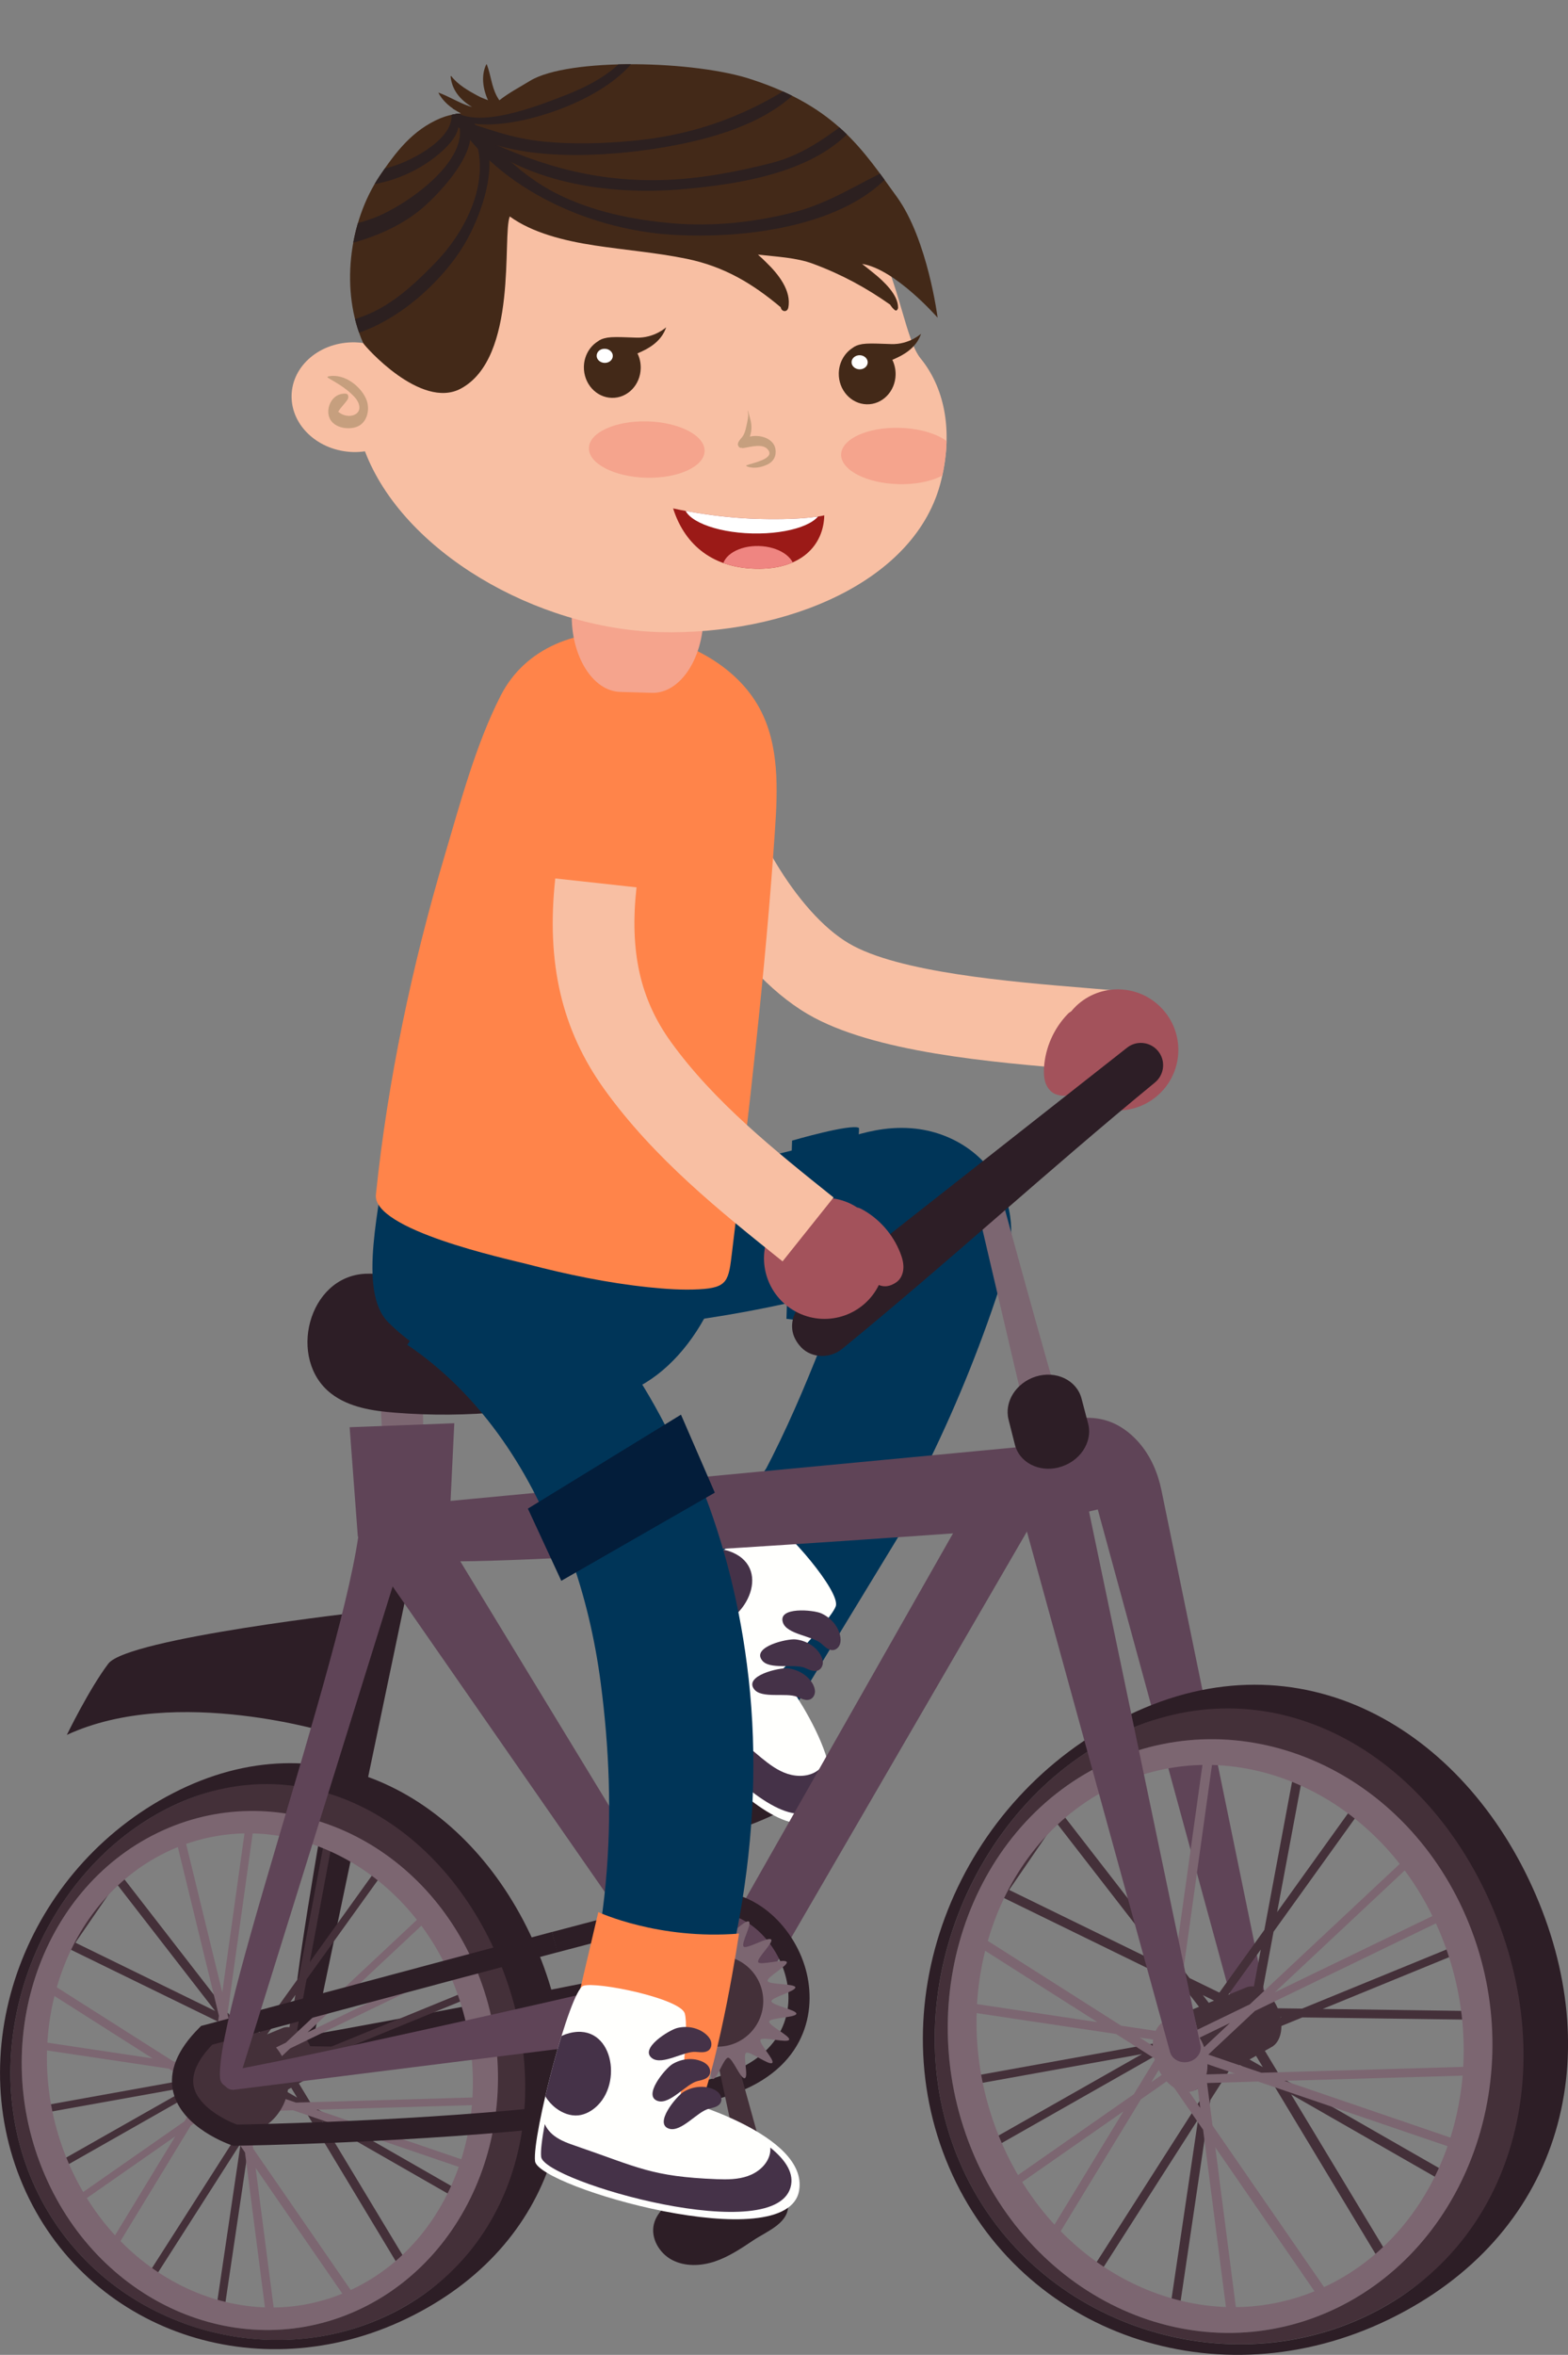 <svg width="153.42" height="230.3" viewBox="0 0 153.42 230.3" xmlns="http://www.w3.org/2000/svg" xmlns:xlink="http://www.w3.org/1999/xlink" xml:space="preserve" overflow="hidden"><rect x="0" y="0" width="153.42" height="230.3" fill="#808080" stroke="none"/><defs></defs><g id="XMLID_1_"><g id="XMLID_448_"><path d="M108.36 104.83C107.49 104.75 106.55 104.68 105.56 104.59 97.06 103.89 85.42 102.93 79.02 99.17 71.52 94.76 65.48 83.83 63.98 75.81L71.84 74.33C72.97 80.36 77.86 89.21 83.07 92.27 87.89 95.11 98.92 96.02 106.21 96.62 107.21 96.7 108.17 96.78 109.06 96.86L108.36 104.83Z" id="XMLID_449_" fill="#F8BFA3"/></g><g id="XMLID_6_"><g id="XMLID_439_"><g id="XMLID_446_"><path d="M77.74 112.45C67.21 115.16 56.39 116.28 45.5 115.78L44.84 130.2C55.72 130.7 66.54 129.77 77.12 127.44 77.86 122.54 77.81 117.43 77.74 112.45Z" id="XMLID_447_" fill="#003558"/></g><g id="XMLID_444_"><path d="M98.4 117.14C97.07 113.33 93.44 110.66 89.14 110.34 86.58 110.15 84.46 110.79 82.92 111.25L82.82 111.28C81.41 111.7 80 112.09 78.58 112.46 78.65 117.44 78.71 122.55 77.95 127.45 79.41 127.13 80.87 126.78 82.33 126.41 78.97 135.32 75.62 143.71 70.22 151.58L81.05 159.81C88.46 149.01 94.23 137.19 98.19 124.71 98.59 123.42 99.54 120.43 98.4 117.14Z" id="XMLID_445_" fill="#003558"/></g><g id="XMLID_442_"><path d="M77.5 111.55 76.95 128.98 81.81 129.55C81.81 129.55 84.3 110.43 84.03 110.3 83.2 109.89 77.5 111.55 77.5 111.55Z" id="XMLID_443_" fill="#003558"/></g><g id="XMLID_440_"><path d="M76.95 168.37C77.12 167.97 88.4 149.47 88.4 149.47L74.95 143.64 68.88 152.8 76.95 168.37Z" id="XMLID_441_" fill="#003558"/></g></g><g id="XMLID_211_"><g id="XMLID_215_"><g id="XMLID_435_"><g id="XMLID_436_"><g id="XMLID_437_"><path d="M41.37 137.12 41.42 140.41C41.65 141.51 40.94 142.58 39.84 142.81 38.74 143.04 37.67 142.33 37.44 141.23L37.24 137.22 41.37 137.12Z" id="XMLID_438_" fill="#7C6671"/></g></g></g><g id="XMLID_431_"><g id="XMLID_432_"><g id="XMLID_433_"><path d="M51.25 132.69C52.22 133.6 53.22 134.86 52.83 136.13 52.41 137.51 50.68 137.94 49.24 138.07 45.73 138.41 42.19 138.44 38.68 138.16 36.47 137.99 34.14 137.64 32.39 136.28 28.1 132.95 30.12 124.84 35.75 124.57 41.1 124.32 47.61 129.28 51.25 132.69Z" id="XMLID_434_" fill="#2D1E26"/></g></g></g><g id="XMLID_427_"><g id="XMLID_428_"><g id="XMLID_429_"><path d="M69.48 194.96C69.38 194.78 67.38 181.9 66.73 177.72 66.62 177 67.11 176.33 67.82 176.22L67.82 176.22C68.55 176.1 69.23 176.61 69.33 177.34L71.03 195.17 69.48 194.96Z" id="XMLID_430_" fill="#443039"/></g></g></g><g id="XMLID_423_"><g id="XMLID_424_"><g id="XMLID_425_"><path d="M69.04 179.03C71.25 179.4 73.47 178.51 75.5 177.58 76.74 177.01 78.08 176.3 78.55 175.02 79.04 173.69 78.34 172.11 77.16 171.31 75.98 170.52 74.44 170.41 73.05 170.7 71.66 170.99 70.37 171.65 69.11 172.29 67.54 173.09 65.27 173.59 65.25 175.58 65.24 177.34 67.55 178.79 69.04 179.03Z" id="XMLID_426_" fill="#2D1E26"/></g></g></g><g id="XMLID_386_"><g id="XMLID_418_"><g id="XMLID_419_"><g id="XMLID_420_"><g id="XMLID_421_"><path d="M80.22 177.66C75.27 182.32 60.07 161.95 61.37 159.76 62.67 157.57 74.18 148.52 75.49 148.95 76.8 149.38 82.3 155.68 81.77 157.1 81.24 158.52 76.3 163.53 76.3 163.53 76.3 163.53 84.27 173.84 80.22 177.66Z" id="XMLID_422_" fill="#FFFFFD"/></g></g></g></g><g id="XMLID_402_"><g id="XMLID_413_"><g id="XMLID_414_"><g id="XMLID_415_"><g id="XMLID_416_"><path d="M80.24 173.91C79.37 174.53 78.18 174.56 77.17 174.23 76.15 173.9 75.28 173.25 74.45 172.57 69.2 168.26 68.71 166.68 64.92 161.04 64.45 160.35 63.98 159.64 63.76 158.83 63.62 158.33 63.59 157.77 63.72 157.27 64.4 156.65 65.17 155.98 66 155.3 65.95 155.82 65.99 156.34 66.13 156.84 66.34 157.6 66.78 158.33 67.45 158.74 68.06 159.12 68.82 159.2 69.53 159.11 73.13 158.64 75.66 153.12 71.24 151.66 71.11 151.62 70.97 151.59 70.83 151.56 73.09 149.93 75 148.78 75.49 148.94 76.8 149.37 82.3 155.67 81.77 157.09 81.24 158.51 76.3 163.52 76.3 163.52 76.3 163.52 79.39 167.62 80.81 173.3 80.66 173.54 80.47 173.75 80.24 173.91Z" id="XMLID_417_" fill="none"/></g></g></g></g><g id="XMLID_408_"><g id="XMLID_409_"><g id="XMLID_410_"><g id="XMLID_411_"><path d="M64.37 158.91C64.58 159.67 65.03 160.34 65.47 161 69.06 166.34 69.52 167.82 74.49 171.91 75.27 172.55 76.1 173.17 77.06 173.48 78.02 173.79 79.15 173.76 79.97 173.18 80.19 173.03 80.37 172.83 80.52 172.61 80.96 174.35 80.89 175.84 79.96 176.73 75.28 181.14 60.89 161.86 62.12 159.79 62.41 159.3 63.23 158.45 64.34 157.45 64.21 157.91 64.23 158.44 64.37 158.91Z" id="XMLID_412_" fill="#453248"/></g></g></g></g><g id="XMLID_403_"><g id="XMLID_404_"><g id="XMLID_405_"><g id="XMLID_406_"><path d="M69.54 159.12C68.83 159.21 68.07 159.13 67.46 158.75 66.79 158.34 66.35 157.61 66.14 156.85 66 156.35 65.96 155.82 66.01 155.31 67.56 154.02 69.29 152.68 70.85 151.57 70.99 151.6 71.13 151.63 71.26 151.67 75.67 153.13 73.13 158.65 69.54 159.12Z" id="XMLID_407_" fill="#453248"/></g></g></g></g></g><g id="XMLID_397_"><g id="XMLID_398_"><g id="XMLID_399_"><g id="XMLID_400_"><path d="M77.99 165.95C78.42 166.13 78.9 166.39 79.32 166.17 79.59 166.03 79.74 165.72 79.74 165.43 79.74 165.13 79.62 164.84 79.47 164.59 78.95 163.77 78.01 163.25 77.05 163.16 76.23 163.08 72.8 163.88 73.78 165.19 74.49 166.16 76.94 165.5 77.99 165.95Z" id="XMLID_401_" fill="#453248"/></g></g></g></g><g id="XMLID_392_"><g id="XMLID_393_"><g id="XMLID_394_"><g id="XMLID_395_"><path d="M78.76 163.12C79.19 163.3 79.67 163.56 80.09 163.34 80.36 163.2 80.51 162.89 80.51 162.6 80.51 162.3 80.39 162.01 80.24 161.76 79.72 160.94 78.78 160.42 77.82 160.33 77 160.25 73.57 161.05 74.55 162.36 75.25 163.34 77.71 162.68 78.76 163.12Z" id="XMLID_396_" fill="#453248"/></g></g></g></g><g id="XMLID_387_"><g id="XMLID_388_"><g id="XMLID_389_"><g id="XMLID_390_"><path d="M80.36 160.74C80.71 161.05 81.09 161.44 81.55 161.37 81.85 161.33 82.09 161.08 82.18 160.8 82.28 160.52 82.26 160.21 82.19 159.91 81.96 158.96 81.24 158.18 80.35 157.78 79.59 157.44 76.09 157.11 76.6 158.67 76.97 159.84 79.51 159.99 80.36 160.74Z" id="XMLID_391_" fill="#453248"/></g></g></g></g></g><g id="XMLID_382_"><g id="XMLID_383_"><g id="XMLID_384_"><path d="M69.32 191.25C68.95 191.82 36.58 197.98 29.74 199.11 29.13 199.21 28.77 199.86 29.01 200.43L29.01 200.43C29.17 200.81 29.55 201.05 29.96 201.03L71.09 197.87 69.32 191.25Z" id="XMLID_385_" fill="#2D1E26"/></g></g></g><g id="XMLID_375_"><g id="XMLID_379_"><g id="XMLID_380_"><path d="M35.49 148.6C36 157.66 28.11 192.96 28.65 199.87 28.7 200.49 29.31 200.9 29.9 200.71L29.9 200.71C30.29 200.59 30.57 200.22 30.58 199.81L41.51 147.53 35.49 148.6Z" id="XMLID_381_" fill="#2D1E26"/></g></g><g id="XMLID_376_"><g id="XMLID_377_"><path d="M32.67 169.59C32.67 169.59 17.25 164.7 6.54 169.67 6.54 169.67 8.71 165.2 10.6 162.7 12.49 160.2 35.71 157.61 35.71 157.61L32.67 169.59Z" id="XMLID_378_" fill="#2D1E26"/></g></g></g><g id="XMLID_256_"><g id="XMLID_332_"><g id="XMLID_368_"><g id="XMLID_369_"><g id="XMLID_370_"><g id="XMLID_371_"><path d="M27.63 201.92 28.91 195.09 25.56 199.76 24.89 199.45 29.23 193.41 32.56 175.6 40.48 178.99 30 193.57 28.44 201.9 27.63 201.92ZM33.14 176.74 30.31 191.89 39.3 179.37 33.14 176.74Z" id="XMLID_372_" fill="#443039"/></g></g></g></g><g id="XMLID_361_"><g id="XMLID_362_"><g id="XMLID_363_"><g id="XMLID_364_"><path d="M32.46 200.89 26.74 203.23 26.53 202.57 30.68 200.87 26.61 200.81 26.78 200.07 32.43 200.15 50.8 192.63 50.52 201.15 32.46 200.89ZM34.21 200.17 49.73 200.39 49.95 193.73 34.21 200.17Z" id="XMLID_365_" fill="#443039"/></g></g></g></g><g id="XMLID_354_"><g id="XMLID_355_"><g id="XMLID_356_"><g id="XMLID_357_"><path d="M29.96 206.6 24.93 203.72 25.46 203.07 29.07 205.14 27 201.71 27.74 201.26 30.61 206.02 46.47 215.11 39.67 222.72 29.96 206.6ZM31.51 207.48 39.91 221.41 45.3 215.38 31.51 207.48Z" id="XMLID_358_" fill="#443039"/></g></g></g></g><g id="XMLID_347_"><g id="XMLID_348_"><g id="XMLID_349_"><g id="XMLID_350_"><path d="M13.76 223.55 23.81 207.84 24.7 201.82 25.52 201.77 24.87 206.19 27.69 201.78 28.39 202.05 24.61 207.96 21.93 226.03 13.76 223.55ZM14.93 223.08 21.27 225 23.55 209.6 14.93 223.08Z" id="XMLID_351_" fill="#443039"/></g></g></g></g><g id="XMLID_340_"><g id="XMLID_341_"><g id="XMLID_342_"><g id="XMLID_343_"><path d="M22.19 198.13 6.26 190.35 11.43 182.83 22.82 197.53 28.23 200.17 27.73 200.84 23.95 198.99 26.29 202.01 25.58 202.51 22.19 198.13ZM7.38 189.99 21.05 196.67 11.37 184.18 7.38 189.99Z" id="XMLID_344_" fill="#443039"/></g></g></g></g><g id="XMLID_333_"><g id="XMLID_334_"><g id="XMLID_335_"><g id="XMLID_336_"><path d="M20.8 203.66 5.76 212.2 3.31 206.09 20.63 202.97 25.98 199.93 26.32 200.53 22.68 202.6 27.15 201.8 27.15 202.53 20.8 203.66ZM4.45 206.61 6.26 211.13 18.76 204.04 4.45 206.61Z" id="XMLID_337_" fill="#443039"/></g></g></g></g></g><g id="XMLID_327_"><g id="XMLID_328_"><g id="XMLID_329_"><g id="XMLID_330_"><path d="M29.76 203.46C30.69 203.01 30.95 201.5 30.34 200.1 29.73 198.69 28.49 197.92 27.56 198.37L20.72 201.18 23.28 207.12 29.76 203.46Z" id="XMLID_331_" fill="#443039"/></g></g></g></g><g id="XMLID_305_"><g id="XMLID_320_"><g id="XMLID_321_"><g id="XMLID_322_"><g id="XMLID_323_"><path d="M4.38 212.7C9.9 225.52 23.82 231.36 35.43 225.73 47.04 220.1 53.21 204.5 47.69 191.68 42.17 178.86 27.02 173.61 15.42 179.24 3.82 184.87-1.13 199.88 4.38 212.7ZM6.72 211.56C1.66 199.8 5.93 186.16 16.25 181.15 26.57 176.15 39.08 181.64 44.14 193.41 49.2 205.17 44.93 218.81 34.61 223.82 24.29 228.82 11.78 223.33 6.72 211.56Z" id="XMLID_324_" fill="#7C6671"/></g></g></g></g><g id="XMLID_313_"><g id="XMLID_314_"><g id="XMLID_315_"><g id="XMLID_316_"><path d="M3.16 213.29C9.06 227.01 25.49 232.48 38.1 226.36 50.71 220.24 57.09 203.71 51.19 189.99 45.29 176.27 29.33 170.57 16.72 176.69 4.12 182.81-2.74 199.57 3.16 213.29ZM4.38 212.7C-1.14 199.88 3.82 184.88 15.42 179.25 27.02 173.62 40.95 179.47 46.47 192.28 51.99 205.1 47.03 220.1 35.43 225.73 23.83 231.36 9.9 225.51 4.38 212.7Z" id="XMLID_317_" fill="#443039"/></g></g></g></g><g id="XMLID_306_"><g id="XMLID_307_"><g id="XMLID_308_"><g id="XMLID_309_"><path d="M2.25 213.73C8.39 228 25.23 233.82 39.86 226.72 54.49 219.62 58.59 204.69 52.44 190.41 46.3 176.14 32.24 167.94 17.61 175.03 2.98 182.14-3.89 199.46 2.25 213.73ZM3.16 213.29C-2.74 199.57 4.12 182.81 16.73 176.69 29.34 170.57 42.79 177.69 48.69 191.4 54.59 205.12 50.72 220.24 38.11 226.36 25.5 232.47 9.06 227.01 3.16 213.29Z" id="XMLID_310_" fill="#2D1E26"/></g></g></g></g></g><g id="XMLID_300_"><g id="XMLID_301_"><g id="XMLID_302_"><g id="XMLID_303_"><path d="M20.04 205.1C20.75 206.74 22.2 207.65 23.28 207.12 24.36 206.59 24.67 204.84 23.96 203.2 23.25 201.56 21.8 200.65 20.72 201.18 19.64 201.7 19.34 203.46 20.04 205.1Z" id="XMLID_304_" fill="#7C6671"/></g></g></g></g><g id="XMLID_257_"><g id="XMLID_293_"><g id="XMLID_294_"><g id="XMLID_295_"><g id="XMLID_296_"><path d="M23.17 204.3 21.94 199.26 21.27 204.03 20.45 204.08 21.42 197.14 17.02 179.08 24.9 178.04 22.26 196.97 23.98 204.02 23.17 204.3ZM18.05 179.67 21.75 194.85 23.98 178.89 18.05 179.67Z" id="XMLID_297_" fill="#7C6671"/></g></g></g></g><g id="XMLID_286_"><g id="XMLID_287_"><g id="XMLID_288_"><g id="XMLID_289_"><path d="M22.2 205.19 26.27 201.37 21.88 203.49 21.61 202.85 27.97 199.77 42.44 186.21 45.87 191.88 28.39 200.33 22.74 205.63 22.2 205.19ZM30.09 198.76 44.73 191.68 42.17 187.45 30.09 198.76Z" id="XMLID_290_" fill="#7C6671"/></g></g></g></g><g id="XMLID_279_"><g id="XMLID_280_"><g id="XMLID_281_"><g id="XMLID_282_"><path d="M28.67 206.38 21.11 206.6 21.25 205.86 26.69 205.7 22.58 204.29 23 203.59 28.96 205.63 47.55 205.09 45.97 212.29 28.67 206.38ZM30.94 206.32 45.39 211.26 46.57 205.87 30.94 206.32Z" id="XMLID_283_" fill="#7C6671"/></g></g></g></g><g id="XMLID_272_"><g id="XMLID_273_"><g id="XMLID_274_"><g id="XMLID_275_"><path d="M26.15 227.42 23.97 210.5 20.2 205.04 20.93 204.57 23.73 208.62 23.17 204.26 23.99 204.04 24.78 210.14 34.97 224.91 26.15 227.42ZM26.88 226.48 33.66 224.55 25.01 212.02 26.88 226.48Z" id="XMLID_276_" fill="#7C6671"/></g></g></g></g><g id="XMLID_265_"><g id="XMLID_266_"><g id="XMLID_267_"><g id="XMLID_268_"><path d="M16.52 202.31 3.13 200.31 4.26 193.53 16.96 201.6 23.21 202.53 22.92 203.26 18.55 202.61 21.83 204.69 21.27 205.32 16.52 202.31ZM4.05 199.68 14.93 201.31 4.85 194.9 4.05 199.68Z" id="XMLID_269_" fill="#7C6671"/></g></g></g></g><g id="XMLID_258_"><g id="XMLID_259_"><g id="XMLID_260_"><g id="XMLID_261_"><path d="M6.54 215.49 18.05 207.46 20.77 203 21.48 203.25 19.55 206.42 22.55 204.33 22.97 204.88 18.66 207.89 11.03 220.42 6.54 215.49ZM7.72 215.51 10.97 219.08 17.15 208.93 7.72 215.51Z" id="XMLID_262_" fill="#7C6671"/></g></g></g></g></g></g><g id="XMLID_253_"><g id="XMLID_254_"><path d="M17.77 203.6C17.77 200.71 20.11 198.37 23 198.37 25.89 198.37 28.23 200.71 28.23 203.6 28.23 206.49 25.89 208.83 23 208.83 20.11 208.83 17.77 206.49 17.77 203.6Z" id="XMLID_255_" fill="#443039"/></g></g><g id="XMLID_250_"><g id="XMLID_251_"><path d="M22.84 209.86 22.67 209.8C22.47 209.73 17.78 208.12 16.95 204.59 16.48 202.59 17.33 200.48 19.48 198.33L19.68 198.13 19.95 198.06C20.14 198.01 39.6 192.76 54.01 188.94L54.54 190.93C41.06 194.5 23.17 199.32 20.76 199.97 19.29 201.51 18.69 202.9 18.97 204.11 19.42 206.03 22.02 207.35 23.18 207.78 25.1 207.75 41.69 207.42 55.54 205.83L55.78 207.88C41.03 209.58 23.21 209.85 23.03 209.85L22.84 209.86Z" id="XMLID_252_" fill="#2D1E26"/></g></g><g id="XMLID_246_"><g id="XMLID_247_"><g id="XMLID_248_"><path d="M71.35 191.44C70.98 192.01 29.47 201.33 22.63 202.46 22.02 202.56 21.66 203.21 21.9 203.78L21.9 203.78C22.06 204.16 22.44 204.4 22.85 204.38L73.12 198.06 71.35 191.44Z" id="XMLID_249_" fill="#5F4457"/></g></g></g><g id="XMLID_242_"><g id="XMLID_243_"><g id="XMLID_244_"><path d="M35.29 146.97C35.8 156.03 20.99 196.32 21.53 203.23 21.58 203.85 22.19 204.26 22.78 204.07L22.78 204.07C23.17 203.95 23.45 203.58 23.46 203.17L41.3 145.9 35.29 146.97Z" id="XMLID_245_" fill="#5F4457"/></g></g></g><g id="XMLID_239_"><g id="XMLID_240_"><path d="M41.28 147.05C40 147.63 39.15 148.98 39.33 150.38 39.44 151.26 39.96 152.12 41.37 152.53 44.89 153.57 100.05 149.47 100.05 149.47L100.05 149.47C102.61 146.59 105.03 141.06 101.19 141.38L41.28 147.05Z" id="XMLID_241_" fill="#5F4457"/></g></g><g id="XMLID_236_"><g id="XMLID_237_"><path d="M67.89 197.57 35.01 150.25 34.21 139.58 44.45 139.19 43.89 150.81 70.78 194.98Z" id="XMLID_238_" fill="#5F4457"/></g></g><g id="XMLID_232_"><g id="XMLID_233_"><g id="XMLID_234_"><path d="M67.84 194.69 96.66 143.95C97.6 142.29 99.8 141.86 101.3 143.05L101.3 143.05C102.51 144.01 102.84 145.72 102.06 147.06L72.76 197.52C71.68 199.37 69.02 199.41 67.9 197.58L67.9 197.58C67.35 196.69 67.33 195.59 67.84 194.69Z" id="XMLID_235_" fill="#5F4457"/></g></g></g><g id="XMLID_229_"><g id="XMLID_230_"><path d="M55.76 207.89 55.52 205.84C62.99 204.98 68.38 203.9 71.55 202.64 77 200.48 77.81 196.15 76.74 192.83 75.64 189.39 72.36 186.35 68.77 187.23 66.61 187.76 61.81 189.01 54.51 190.94L54 188.95C61.31 187.01 66.12 185.76 68.3 185.23 73.06 184.07 77.34 187.86 78.72 192.21 80 196.23 79.1 201.87 72.32 204.57 68.98 205.88 63.41 207.01 55.76 207.89Z" id="XMLID_231_" fill="#2D1E26"/></g></g><g id="XMLID_225_"><g id="XMLID_226_"><g id="XMLID_227_"><path d="M70.71 196.66C70.83 196.83 74.3 209.39 75.43 213.47 75.62 214.17 75.21 214.89 74.52 215.09L74.52 215.09C73.81 215.29 73.07 214.87 72.89 214.15L69.15 196.63 70.71 196.66Z" id="XMLID_228_" fill="#443039"/></g></g></g><g id="XMLID_220_"><g id="XMLID_221_"><g id="XMLID_222_"><path d="M65.42 196.38C65.55 196.75 63.36 197.87 63.53 198.21 63.7 198.56 66.11 197.9 66.31 198.22 66.53 198.55 64.7 200.1 64.95 200.39 65.21 200.7 67.35 199.51 67.65 199.77 67.96 200.04 66.68 201.98 67.01 202.19 67.36 202.42 68.98 200.7 69.36 200.86 69.75 201.03 69.33 203.24 69.73 203.32 70.15 203.41 70.82 201.25 71.24 201.24 71.66 201.23 72.46 203.35 72.87 203.24 73.28 203.13 72.64 200.96 73.01 200.76 73.37 200.56 75.26 202.03 75.56 201.75 75.85 201.48 74.18 199.8 74.42 199.47 74.65 199.15 77.04 199.84 77.21 199.48 77.37 199.13 75.16 198.07 75.26 197.69 75.36 197.32 77.88 197.33 77.92 196.94 77.96 196.56 75.5 196.11 75.48 195.72 75.47 195.34 77.89 194.74 77.82 194.35 77.75 193.98 75.24 194.11 75.11 193.74 74.98 193.37 77.15 192.22 76.98 191.88 76.8 191.52 74.41 192.23 74.19 191.91 73.96 191.58 75.72 189.97 75.45 189.68 75.17 189.38 73.08 190.64 72.77 190.38 72.45 190.12 73.62 188.13 73.27 187.92 72.9 187.7 71.35 189.47 70.96 189.32 70.56 189.16 70.9 186.94 70.49 186.86 70.06 186.78 69.41 188.94 68.99 188.95 68.56 188.96 67.74 186.84 67.33 186.96 66.92 187.07 67.57 189.23 67.22 189.43 66.87 189.63 64.97 188.18 64.68 188.46 64.4 188.73 66.13 190.36 65.91 190.69 65.7 191.01 63.28 190.39 63.13 190.76 62.99 191.1 65.26 192.07 65.17 192.45 65.09 192.81 62.57 192.9 62.55 193.28 62.52 193.65 65.01 194.02 65.03 194.41 65.06 194.78 62.64 195.43 62.72 195.8 62.78 196.17 65.3 196.01 65.42 196.38Z" id="XMLID_223_" fill="#7C6671"/></g></g></g><g id="XMLID_216_"><g id="XMLID_217_"><g id="XMLID_218_"><path d="M72.98 212.43C70.74 212.32 68.64 213.45 66.72 214.62 65.55 215.33 64.31 216.19 63.98 217.51 63.64 218.89 64.52 220.38 65.78 221.03 67.04 221.68 68.58 221.62 69.93 221.17 71.28 220.72 72.48 219.92 73.66 219.13 75.12 218.15 77.32 217.4 77.11 215.42 76.95 213.68 74.49 212.51 72.98 212.43Z" id="XMLID_219_" fill="#2D1E26"/></g></g></g></g><g id="XMLID_212_"><g id="XMLID_213_"><path d="M65.76 195.7C65.76 193.24 67.76 191.24 70.22 191.24 72.68 191.24 74.68 193.24 74.68 195.7 74.68 198.16 72.68 200.16 70.22 200.16 67.76 200.16 65.76 198.17 65.76 195.7Z" id="XMLID_214_" fill="#443039"/></g></g></g><g id="XMLID_195_"><g id="XMLID_204_"><g id="XMLID_209_"><path d="M47.92 119.55 39.85 131.52C46.51 136.01 51.72 143.2 54.92 152.06 59.48 149.98 63.4 147.09 67.26 144.06 62.94 133.73 56.3 125.2 47.92 119.55Z" id="XMLID_210_" fill="#003558"/></g><g id="XMLID_207_"><path d="M68.11 144.06C64.24 147.09 60.32 149.98 55.77 152.06 57.18 155.95 58.2 160.16 58.78 164.61 60.4 177.03 60.03 191.02 53.97 205.33L65.37 210.51C72.44 193.81 75.04 177.74 73.08 162.75 72.22 156.08 70.52 149.8 68.11 144.06Z" id="XMLID_208_" fill="#003558"/></g><g id="XMLID_205_"><path d="M56.64 195.1 58.54 187C58.54 187 64.42 189.74 72.31 189.1 72.31 189.1 70.55 201.04 68.19 206.89 68.19 206.89 57.57 203.22 56.64 195.1Z" id="XMLID_206_" fill="#FF844A"/></g></g><g id="XMLID_200_"><g id="XMLID_201_"><g id="XMLID_202_"><path d="M71.27 116.79 41.51 106.98 39.49 108.13 37.86 112.27C37.24 117.77 34.93 126.27 37.99 129.32 41.66 132.99 46.54 134.83 51.53 136.22 55.25 137.25 57.52 137.63 61.46 136.08 67.85 133.56 72.59 124.24 71.27 116.79Z" id="XMLID_203_" fill="#003558"/></g></g></g><g id="XMLID_196_"><g id="XMLID_197_"><g id="XMLID_198_"><path d="M36.78 116.83C37.93 105.69 40.32 94.39 43.51 83.67 45.04 78.52 46.54 72.83 48.99 68.03 53.87 58.49 69.71 60.75 74.32 69.27 76.27 72.87 76.1 77.21 75.82 81.29 74.89 95.04 73.28 108.74 71.63 122.42 71.29 125.24 71.24 125.94 68.41 126.09 66.76 126.18 65.1 126.06 63.46 125.89 59.44 125.47 55.46 124.64 51.55 123.62 49.44 123.08 36.42 120.27 36.78 116.83Z" id="XMLID_199_" fill="#FF844A"/></g></g></g></g><g id="XMLID_158_"><g id="XMLID_190_"><g id="XMLID_191_"><g id="XMLID_192_"><g id="XMLID_193_"><path d="M78.19 214.22C77.07 220.93 52.64 213.89 52.35 211.36 52.06 208.83 55.76 194.66 57.07 194.21 58.38 193.76 66.57 195.45 67 196.91 67.44 198.36 66.53 205.33 66.53 205.33 66.53 205.33 79.11 208.73 78.19 214.22Z" id="XMLID_194_" fill="#FFFFFD"/></g></g></g></g><g id="XMLID_174_"><g id="XMLID_185_"><g id="XMLID_186_"><g id="XMLID_187_"><g id="XMLID_188_"><path d="M75.94 211.23C75.62 212.25 74.69 212.99 73.68 213.34 72.67 213.69 71.58 213.7 70.51 213.66 63.72 213.4 62.38 212.44 55.95 210.24 55.16 209.97 54.35 209.69 53.69 209.19 53.27 208.87 52.92 208.45 52.72 207.97 52.89 207.07 53.1 206.07 53.35 205.02 53.63 205.46 53.98 205.86 54.39 206.17 55.02 206.65 55.81 206.96 56.59 206.88 57.31 206.81 57.96 206.42 58.47 205.91 61.05 203.36 59.74 197.44 55.33 198.94 55.2 198.99 55.07 199.05 54.94 199.11 55.76 196.45 56.58 194.37 57.07 194.2 58.38 193.75 66.57 195.44 67 196.9 67.44 198.35 66.53 205.32 66.53 205.32 66.53 205.32 71.47 206.72 76.04 210.39 76.05 210.68 76.02 210.96 75.94 211.23Z" id="XMLID_189_" fill="none"/></g></g></g></g><g id="XMLID_180_"><g id="XMLID_181_"><g id="XMLID_182_"><g id="XMLID_183_"><path d="M54.23 208.88C54.86 209.36 55.62 209.62 56.37 209.88 62.45 211.96 63.72 212.87 70.15 213.12 71.16 213.16 72.2 213.15 73.15 212.82 74.11 212.49 74.98 211.78 75.28 210.82 75.36 210.57 75.39 210.3 75.37 210.03 76.77 211.16 77.62 212.38 77.41 213.65 76.35 220 53.23 213.34 52.95 210.94 52.88 210.38 53.03 209.2 53.3 207.73 53.5 208.18 53.83 208.58 54.23 208.88Z" id="XMLID_184_" fill="#453248"/></g></g></g></g><g id="XMLID_175_"><g id="XMLID_176_"><g id="XMLID_177_"><g id="XMLID_178_"><path d="M58.47 205.91C57.96 206.42 57.3 206.8 56.59 206.88 55.8 206.96 55.02 206.65 54.39 206.17 53.98 205.86 53.63 205.46 53.35 205.02 53.81 203.05 54.37 200.95 54.94 199.12 55.07 199.06 55.2 199 55.33 198.95 59.74 197.44 61.05 203.36 58.47 205.91Z" id="XMLID_179_" fill="#453248"/></g></g></g></g></g><g id="XMLID_169_"><g id="XMLID_170_"><g id="XMLID_171_"><g id="XMLID_172_"><path d="M69.33 206.24C69.78 206.13 70.32 206.04 70.52 205.62 70.65 205.35 70.58 205.01 70.4 204.77 70.22 204.53 69.95 204.37 69.67 204.27 68.76 203.93 67.7 204.08 66.87 204.59 66.17 205.03 63.92 207.73 65.49 208.19 66.67 208.53 68.23 206.52 69.33 206.24Z" id="XMLID_173_" fill="#453248"/></g></g></g></g><g id="XMLID_164_"><g id="XMLID_165_"><g id="XMLID_166_"><g id="XMLID_167_"><path d="M68.23 203.53C68.68 203.42 69.22 203.33 69.42 202.91 69.55 202.64 69.48 202.3 69.3 202.06 69.12 201.82 68.85 201.66 68.57 201.56 67.66 201.21 66.6 201.37 65.77 201.88 65.07 202.32 62.82 205.02 64.39 205.48 65.57 205.82 67.13 203.81 68.23 203.53Z" id="XMLID_168_" fill="#453248"/></g></g></g></g><g id="XMLID_159_"><g id="XMLID_160_"><g id="XMLID_161_"><g id="XMLID_162_"><path d="M68.07 200.67C68.53 200.7 69.07 200.79 69.4 200.46 69.61 200.25 69.65 199.91 69.56 199.62 69.47 199.34 69.26 199.1 69.03 198.91 68.28 198.29 67.22 198.1 66.28 198.33 65.48 198.52 62.48 200.37 63.83 201.31 64.83 201.99 66.94 200.58 68.07 200.67Z" id="XMLID_163_" fill="#453248"/></g></g></g></g></g><g id="XMLID_7_"><g id="XMLID_12_"><g id="XMLID_20_"><g id="XMLID_155_"><g id="XMLID_156_"><path d="M124.54 198.81 113.64 145.74C113.29 144.05 112.6 142.43 111.48 141.13 109.22 138.52 106.42 138.15 103.57 139.22 99.91 140.6 98.38 144.55 100.47 149.25L107.41 147.62 121.58 199.56C121.82 200.44 122.94 200.8 123.82 200.29 124.37 199.97 124.66 199.37 124.54 198.81Z" id="XMLID_157_" fill="#5F4457"/></g></g><g id="XMLID_151_"><g id="XMLID_152_"><g id="XMLID_153_"><path d="M104.65 140.39C104.04 139.25 98.74 119.82 97.46 115.13 97.3 114.54 96.74 114.16 96.14 114.23L96.14 114.23C95.4 114.31 94.9 115.02 95.07 115.74L100.84 140.35 104.65 140.39Z" id="XMLID_154_" fill="#7C6671"/></g></g></g><g id="XMLID_31_"><g id="XMLID_108_"><g id="XMLID_144_"><g id="XMLID_145_"><g id="XMLID_146_"><g id="XMLID_147_"><path d="M121.9 198.47 123.36 190.66 119.52 196 118.75 195.65 123.71 188.74 127.52 168.37 136.58 172.25 124.61 188.92 122.83 198.45 121.9 198.47ZM128.2 169.67 124.96 187 135.24 172.68 128.2 169.67Z" id="XMLID_148_" fill="#443039"/></g></g></g></g><g id="XMLID_137_"><g id="XMLID_138_"><g id="XMLID_139_"><g id="XMLID_140_"><path d="M127.42 197.3 120.88 199.98 120.64 199.22 125.39 197.27 120.74 197.2 120.94 196.35 127.4 196.44 148.41 187.84 148.09 197.58 127.42 197.3ZM129.42 196.47 147.17 196.72 147.42 189.1 129.42 196.47Z" id="XMLID_141_" fill="#443039"/></g></g></g></g><g id="XMLID_130_"><g id="XMLID_131_"><g id="XMLID_132_"><g id="XMLID_133_"><path d="M124.57 203.82 118.82 200.53 119.43 199.79 123.56 202.16 121.2 198.24 122.05 197.73 125.33 203.17 143.47 213.56 135.69 222.26 124.57 203.82ZM126.33 204.83 135.94 220.76 142.1 213.86 126.33 204.83Z" id="XMLID_134_" fill="#443039"/></g></g></g></g><g id="XMLID_123_"><g id="XMLID_124_"><g id="XMLID_125_"><g id="XMLID_126_"><path d="M106.03 223.21 117.52 205.24 118.54 198.36 119.48 198.31 118.73 203.36 121.96 198.31 122.76 198.61 118.43 205.37 115.37 226.04 106.03 223.21ZM107.37 222.67 114.62 224.87 117.23 207.26 107.37 222.67Z" id="XMLID_127_" fill="#443039"/></g></g></g></g><g id="XMLID_116_"><g id="XMLID_117_"><g id="XMLID_118_"><g id="XMLID_119_"><path d="M115.67 194.14 97.45 185.24 103.36 176.64 116.39 193.45 122.58 196.47 122.01 197.23 117.69 195.12 120.36 198.57 119.55 199.14 115.67 194.14ZM98.74 184.83 114.37 192.46 103.3 178.18 98.74 184.83Z" id="XMLID_120_" fill="#443039"/></g></g></g></g><g id="XMLID_109_"><g id="XMLID_110_"><g id="XMLID_111_"><g id="XMLID_112_"><path d="M114.09 200.46 96.88 210.23 94.08 203.24 113.88 199.67 120 196.19 120.38 196.88 116.22 199.24 121.33 198.32 121.34 199.15 114.09 200.46ZM95.39 203.83 97.46 208.99 111.75 200.88 95.39 203.83Z" id="XMLID_113_" fill="#443039"/></g></g></g></g></g><g id="XMLID_103_"><g id="XMLID_104_"><g id="XMLID_105_"><g id="XMLID_106_"><path d="M124.34 200.24C125.4 199.73 125.7 198 125.01 196.39 124.32 194.78 122.9 193.89 121.83 194.41L114 197.62 116.93 204.42 124.34 200.24Z" id="XMLID_107_" fill="#443039"/></g></g></g></g><g id="XMLID_81_"><g id="XMLID_96_"><g id="XMLID_97_"><g id="XMLID_98_"><g id="XMLID_99_"><path d="M95.31 210.8C101.62 225.46 117.55 232.14 130.82 225.71 144.09 219.27 151.15 201.43 144.85 186.77 138.54 172.11 121.21 166.1 107.94 172.54 94.67 178.98 89 196.14 95.31 210.8ZM97.98 209.5C92.19 196.05 97.08 180.45 108.88 174.72 120.68 169 134.99 175.29 140.78 188.74 146.57 202.19 141.68 217.79 129.88 223.52 118.08 229.24 103.77 222.95 97.98 209.5Z" id="XMLID_100_" fill="#7C6671"/></g></g></g></g><g id="XMLID_89_"><g id="XMLID_90_"><g id="XMLID_91_"><g id="XMLID_92_"><path d="M93.91 211.47C100.66 227.16 119.45 233.41 133.88 226.41 148.31 219.41 155.6 200.5 148.85 184.81 142.1 169.12 123.85 162.6 109.43 169.6 95.01 176.61 87.16 195.79 93.91 211.47ZM95.31 210.8C89 196.14 94.67 178.98 107.94 172.54 121.21 166.1 137.14 172.79 143.45 187.45 149.76 202.11 144.09 219.27 130.82 225.71 117.55 232.14 101.62 225.45 95.31 210.8Z" id="XMLID_93_" fill="#443039"/></g></g></g></g><g id="XMLID_82_"><g id="XMLID_83_"><g id="XMLID_84_"><g id="XMLID_85_"><path d="M92.87 211.98C99.9 228.3 119.15 234.96 135.88 226.84 152.61 218.72 157.3 201.64 150.27 185.32 143.24 169 127.17 159.62 110.44 167.73 93.71 175.85 85.84 195.66 92.87 211.98ZM93.91 211.47C87.16 195.78 95 176.61 109.43 169.61 123.85 162.61 139.23 170.75 145.98 186.44 152.73 202.13 148.3 219.42 133.88 226.42 119.46 233.42 100.66 227.16 93.91 211.47Z" id="XMLID_86_" fill="#2D1E26"/></g></g></g></g></g><g id="XMLID_76_"><g id="XMLID_77_"><g id="XMLID_78_"><g id="XMLID_79_"><path d="M113.22 202.11C114.03 203.99 115.69 205.02 116.93 204.42 118.17 203.82 118.52 201.81 117.71 199.93 116.9 198.05 115.24 197.02 114 197.62 112.76 198.22 112.41 200.23 113.22 202.11Z" id="XMLID_80_" fill="#7C6671"/></g></g></g></g><g id="XMLID_32_"><g id="XMLID_69_"><g id="XMLID_70_"><g id="XMLID_71_"><g id="XMLID_72_"><path d="M116.8 201.19 115.4 195.42 114.64 200.88 113.7 200.94 114.81 193 109.78 172.34 118.79 171.15 115.77 192.79 117.73 200.85 116.8 201.19ZM110.94 173.02 115.17 190.38 117.72 172.13 110.94 173.02Z" id="XMLID_73_" fill="#7C6671"/></g></g></g></g><g id="XMLID_62_"><g id="XMLID_63_"><g id="XMLID_64_"><g id="XMLID_65_"><path d="M115.69 202.21 120.35 197.84 115.33 200.27 115.02 199.54 122.29 196.02 138.84 180.52 142.77 187 122.78 196.67 116.31 202.73 115.69 202.21ZM124.72 194.85 141.46 186.75 138.53 181.91 124.72 194.85Z" id="XMLID_66_" fill="#7C6671"/></g></g></g></g><g id="XMLID_55_"><g id="XMLID_56_"><g id="XMLID_57_"><g id="XMLID_58_"><path d="M123.09 203.57 114.44 203.82 114.6 202.97 120.82 202.79 116.12 201.18 116.6 200.38 123.42 202.71 144.68 202.09 142.88 210.32 123.09 203.57ZM125.68 203.5 142.2 209.15 143.55 202.98 125.68 203.5Z" id="XMLID_59_" fill="#7C6671"/></g></g></g></g><g id="XMLID_47_"><g id="XMLID_48_"><g id="XMLID_49_"><g id="XMLID_50_"><path d="M120.21 227.64 117.72 208.29 113.41 202.05 114.24 201.51 117.44 206.15 116.8 201.16 117.74 200.9 118.64 207.87 130.3 224.76 120.21 227.64ZM121.04 226.56 128.8 224.35 118.91 210.01 121.04 226.56Z" id="XMLID_51_" fill="#7C6671"/></g></g></g></g><g id="XMLID_40_"><g id="XMLID_41_"><g id="XMLID_42_"><g id="XMLID_43_"><path d="M109.2 198.92 93.89 196.63 95.18 188.88 109.7 198.11 116.84 199.18 116.51 200.02 111.51 199.27 115.26 201.65 114.62 202.37 109.2 198.92ZM94.93 195.9 107.37 197.76 95.84 190.43 94.93 195.9Z" id="XMLID_44_" fill="#7C6671"/></g></g></g></g><g id="XMLID_33_"><g id="XMLID_34_"><g id="XMLID_35_"><g id="XMLID_36_"><path d="M97.78 213.99 110.94 204.81 114.05 199.71 114.86 200 112.65 203.63 116.08 201.24 116.56 201.87 111.63 205.31 102.91 219.64 97.78 213.99ZM99.13 214.01 102.85 218.1 109.92 206.49 99.13 214.01Z" id="XMLID_37_" fill="#7C6671"/></g></g></g></g></g></g><g id="XMLID_25_"><g id="XMLID_26_"><g id="XMLID_27_"><g id="XMLID_28_"><g id="XMLID_29_"><path d="M117.46 200.02 106.17 145.98 99.94 147.83 114.48 200.68C114.72 201.56 115.84 201.96 116.72 201.48L116.72 201.48C117.28 201.17 117.58 200.59 117.46 200.02Z" id="XMLID_30_" fill="#5F4457"/></g></g></g></g></g><g id="XMLID_21_"><g id="XMLID_22_"><g id="XMLID_23_"><path d="M105.82 136.77C106.07 137.72 106.29 138.54 106.47 139.24 106.94 141.07 105.62 143 103.58 143.51L103.56 143.52C101.62 144 99.73 143.01 99.3 141.28L98.68 138.83C98.24 137.08 99.43 135.22 101.36 134.62L101.36 134.62C103.33 134.01 105.35 134.98 105.82 136.77Z" id="XMLID_24_" fill="#2D1E26"/></g></g></g></g><g id="XMLID_13_"><g id="XMLID_16_"><g id="XMLID_17_"><g id="XMLID_18_"><path d="M102.15 104.43C102.12 104.95 102.14 105.48 102.32 105.96 102.5 106.44 102.87 106.88 103.37 107.04 104.11 107.28 104.68 107.15 105.1 106.78 107.35 109.12 111.07 109.22 113.44 106.98 115.82 104.73 115.92 100.98 113.67 98.61 111.42 96.23 107.67 96.13 105.3 98.38 105.12 98.55 104.96 98.73 104.81 98.91 104.69 98.98 104.57 99.06 104.48 99.16 103.11 100.57 102.27 102.47 102.15 104.43Z" id="XMLID_19_" fill="#A3525B"/></g></g></g><g id="XMLID_14_"><path d="M110.28 102.46 78.69 127.3C77.59 128.17 77.15 129.71 77.81 130.96 77.95 131.23 78.13 131.49 78.37 131.74 78.38 131.75 78.39 131.76 78.4 131.78 79.47 132.86 81.23 132.87 82.41 131.91 92.95 123.29 102.49 114.5 113 105.87 113.94 105.1 114.08 103.71 113.3 102.78L113.3 102.78C112.54 101.87 111.2 101.73 110.28 102.46Z" id="XMLID_15_" fill="#2D1E26"/></g></g></g><g id="XMLID_8_"><g id="XMLID_9_"><g id="XMLID_10_"><path d="M88.09 122.54C88.28 123.02 88.42 123.53 88.39 124.05 88.36 124.57 88.14 125.09 87.72 125.39 87.08 125.84 86.5 125.89 85.99 125.67 84.56 128.59 81.04 129.81 78.11 128.4 75.16 126.98 73.92 123.44 75.34 120.5 76.76 117.55 80.3 116.31 83.24 117.73 83.46 117.84 83.67 117.96 83.87 118.09 84.01 118.11 84.14 118.16 84.27 118.23 86.01 119.15 87.38 120.72 88.09 122.54Z" id="XMLID_11_" fill="#A3525B"/></g></g></g></g></g><g id="XMLID_4_"><path d="M76.57 123.36C70.41 118.43 64.03 113.32 59.16 106.57 54.96 100.74 53.43 94.18 54.33 85.91L62.28 86.78C61.59 93.05 62.63 97.71 65.64 101.89 69.87 107.76 75.81 112.51 81.56 117.11L76.57 123.36Z" id="XMLID_5_" fill="#F8BFA3"/></g><g id="XMLID_2_"><path d="M51.65 147.54 54.92 154.6 69.94 145.98 66.63 138.35Z" id="XMLID_3_" fill="#031D3A"/></g><g><path d="M68.83 60.38C68.75 64.53 66.49 67.83 63.79 67.76L60.69 67.67C57.99 67.59 55.86 64.17 55.94 60.01L55.94 60.01C56.02 55.86 58.28 52.56 60.98 52.63L64.08 52.72C66.79 52.8 68.91 56.23 68.83 60.38L68.83 60.38Z" fill="#F5A48D"/><g><defs><path d="M34.75 33.48C35.02 33.49 35.29 33.51 35.55 33.55 35.56 33.53 35.56 33.52 35.57 33.5 41.23 17.8 51.45 8.84 67.61 10.95 87.97 13.6 87.11 31.43 90.08 35.06 92.3 37.78 93.32 41.89 92.1 46.94 89.69 56.97 76.76 62.13 64.61 61.82 52.46 61.51 39.43 53.93 35.71 44.14 35.34 44.19 34.95 44.22 34.56 44.21 31.18 44.12 28.48 41.65 28.53 38.69 28.58 35.73 31.37 33.4 34.75 33.48Z" id="SVGID_1_"/></defs><clipPath id="SVGID_2_"><use width="100%" height="100%" xlink:href="#SVGID_1_" overflow="visible"></use></clipPath><path d="M34.75 33.48C35.02 33.49 35.29 33.51 35.55 33.55 35.56 33.53 35.56 33.52 35.57 33.5 41.23 17.8 49.29 6.28 65.6 6.69 81.91 7.11 93.84 32.25 95.01 35.71 96.09 38.91 93.32 41.89 92.1 46.94 89.69 56.97 76.76 62.13 64.61 61.82 52.46 61.51 39.43 53.93 35.71 44.14 35.34 44.19 34.95 44.22 34.56 44.21 31.18 44.12 28.48 41.65 28.53 38.69 28.58 35.73 31.37 33.4 34.75 33.48Z" fill="#F8BFA3" clip-path="url(#SVGID_2_)"/><path d="M82.3 44.45C82.27 45.97 84.78 47.27 87.91 47.35 91.04 47.43 93.59 46.26 93.62 44.74 93.65 43.22 91.14 41.92 88.01 41.84 84.89 41.76 82.33 42.93 82.3 44.45Z" fill="#F5A48D" clip-path="url(#SVGID_2_)"/></g><path d="M57.62 43.82C57.59 45.34 60.1 46.64 63.23 46.72 66.36 46.8 68.91 45.63 68.94 44.11 68.97 42.59 66.46 41.29 63.33 41.21 60.21 41.13 57.65 42.3 57.62 43.82Z" fill="#F5A48D"/><g><defs><path d="M73.93 55.62C69.42 55.51 66.89 52.99 65.86 49.72 65.86 49.72 69.78 50.64 74.29 50.75 78.94 50.87 80.65 50.4 80.65 50.4 80.59 53.28 78.44 55.73 73.93 55.62Z" id="SVGID_3_"/></defs><clipPath id="SVGID_4_"><use width="100%" height="100%" xlink:href="#SVGID_3_" overflow="visible"></use></clipPath><path d="M73.58 57.73C67.49 57.57 63.7 53 62.73 47.44 62.73 47.44 68.02 49.02 74.1 49.17 80.38 49.33 84.79 48 84.79 48 81.13 53.45 79.67 57.89 73.58 57.73Z" fill="#9B1A17" clip-path="url(#SVGID_4_)"/><path d="M66.94 49.41C66.91 50.84 69.9 52.08 73.6 52.17 77.31 52.26 80.33 51.18 80.36 49.75 80.39 48.32 77.4 47.08 73.7 46.99 69.99 46.9 66.96 47.98 66.94 49.41Z" fill="#FFFFFF" clip-path="url(#SVGID_4_)"/><path d="M77.73 55.71C77.75 54.48 76.19 53.45 74.25 53.4 72.31 53.35 70.71 54.3 70.69 55.53 70.67 56.76 72.23 57.79 74.17 57.84 76.12 57.89 77.71 56.94 77.73 55.71Z" fill="#EF8581" clip-path="url(#SVGID_4_)"/></g><g><path d="M83.4 34.04C83.4 34.04 83.4 34.04 83.4 34.04 83.65 33.84 83.94 33.73 84.28 33.67 84.31 33.66 84.34 33.66 84.37 33.65 84.38 33.65 84.64 33.62 84.76 33.61 85.37 33.57 86.15 33.62 87.2 33.65 88.97 33.71 90.13 32.63 90.12 32.64 89.76 33.72 88.89 34.47 87.76 34.99 87.62 35.06 87.47 35.12 87.31 35.19 87.52 35.62 87.64 36.12 87.63 36.64 87.6 38.28 86.33 39.58 84.8 39.54 83.26 39.5 82.04 38.14 82.07 36.5 82.09 35.46 82.62 34.55 83.4 34.04Z" fill="#432918"/><path d="M83.32 35.41C83.31 35.79 83.66 36.11 84.1 36.12 84.53 36.13 84.89 35.83 84.9 35.45 84.91 35.07 84.56 34.75 84.13 34.74 83.7 34.73 83.33 35.03 83.32 35.41Z" fill="#FFFFFF"/></g><g><path d="M58.46 33.41C58.46 33.41 58.46 33.4 58.46 33.41 58.71 33.21 59 33.1 59.34 33.04 59.37 33.03 59.4 33.03 59.43 33.02 59.44 33.02 59.7 32.99 59.82 32.98 60.43 32.94 61.21 32.99 62.26 33.02 64.03 33.08 65.19 32 65.18 32.01 64.82 33.09 63.95 33.84 62.82 34.36 62.68 34.43 62.53 34.49 62.37 34.56 62.59 34.99 62.7 35.49 62.69 36.01 62.66 37.65 61.39 38.95 59.86 38.91 58.32 38.87 57.1 37.51 57.13 35.87 57.15 34.82 57.68 33.91 58.46 33.41Z" fill="#432918"/><path d="M58.38 34.78C58.37 35.16 58.72 35.48 59.16 35.49 59.6 35.5 59.95 35.2 59.96 34.82 59.97 34.44 59.62 34.12 59.19 34.11 58.74 34.09 58.39 34.39 58.38 34.78Z" fill="#FFFFFF"/></g><path d="M72.63 42.73C72.87 42.41 72.96 41.99 73.04 41.62 73.13 41.19 73.28 40.65 73.16 40.22 73.15 40.19 73.19 40.17 73.2 40.21 73.37 40.9 73.59 41.37 73.51 42.09 73.49 42.29 73.43 42.49 73.37 42.7 74.4 42.46 75.7 42.9 75.87 43.9 75.98 44.55 75.73 45.13 75.06 45.44 74.44 45.73 73.68 45.87 73.04 45.59 73.01 45.58 73.01 45.52 73.04 45.51 73.58 45.29 75.69 44.91 75.22 44.09 74.75 43.27 73.42 43.73 72.7 43.82 72.65 43.83 72.6 43.81 72.57 43.79 72.49 43.81 72.41 43.8 72.35 43.75 71.97 43.41 72.4 43.02 72.63 42.73Z" fill="#C69F7E"/><g><path d="M32.08 36.94C33.05 37.51 34.11 38.12 34.8 38.96 35.26 39.53 35.4 40.35 34.53 40.62 34.06 40.76 33.48 40.6 33.14 40.3 33.06 40.23 33.05 40.34 33.13 40.21 33.38 39.79 33.76 39.47 34.02 39.05 34.11 38.89 34.13 38.52 33.84 38.5 32.49 38.4 31.82 39.93 32.25 40.9 32.63 41.74 33.77 42.03 34.69 41.81 35.91 41.52 36.21 40.12 35.89 39.19 35.44 37.9 33.74 36.45 32.09 36.82 32.04 36.82 32.04 36.92 32.08 36.94L32.08 36.94Z" fill="#C69F7E"/></g><g><defs><path d="M37.16 17.19C38.69 14.93 40.32 12.73 43.1 11.56 43.61 11.35 44.35 11.15 45.1 11.09 44.12 10.59 43.29 9.87 42.9 9.07 42.9 9.06 42.9 9.05 42.91 9.06 43.88 9.41 44.71 9.94 45.68 10.3 45.85 10.36 46.02 10.42 46.2 10.47 44.97 9.74 44.23 8.77 44.09 7.5 44.09 7.47 44.12 7.41 44.16 7.45 44.78 8.27 45.86 8.9 46.79 9.39 47.08 9.55 47.41 9.67 47.75 9.8 47.25 8.71 47.05 7.38 47.58 6.3 47.59 6.28 47.62 6.28 47.63 6.3 48.04 7.34 48.08 8.43 48.63 9.44 48.7 9.57 48.78 9.69 48.86 9.81 49.78 9.08 50.79 8.56 51.87 7.9 55.63 5.62 68.07 5.9 73.64 7.8 81.86 10.5 84.46 14.72 87.75 19.25 90.77 23.42 91.74 31.07 91.74 31.07 91.74 31.07 87.59 26.31 84.35 25.81 84.78 26.14 85.17 26.46 85.48 26.71 86.48 27.51 87.89 28.84 87.87 30.09L87.87 30.12C87.87 30.13 87.87 30.15 87.86 30.16 87.85 30.18 87.85 30.19 87.84 30.21 87.8 30.32 87.69 30.43 87.56 30.33 87.36 30.18 87.22 29.99 87.09 29.79 84.75 28.14 82.34 26.83 79.56 25.8 77.93 25.19 76 25.11 74.16 24.9 74.47 25.17 74.74 25.43 74.94 25.63 76.16 26.8 77.46 28.44 77.13 30.09 77.03 30.57 76.47 30.51 76.39 30.06L76.39 30.05C73.67 27.77 70.92 26.08 67.19 25.31 64.22 24.7 61.15 24.46 58.16 24 55.15 23.54 52.07 22.76 49.88 21.17 49.12 23.04 50.74 34.98 45.08 38.01 41.17 40.09 35.67 33.83 35.54 33.56 33.29 28.5 34.09 21.75 37.16 17.19Z" id="SVGID_5_"/></defs><clipPath id="SVGID_6_"><use width="100%" height="100%" xlink:href="#SVGID_5_" overflow="visible"></use></clipPath><path d="M37.16 17.19C38.69 14.93 40.32 12.73 43.1 11.56 43.61 11.35 44.35 11.15 45.1 11.09 44.12 10.59 43.29 9.87 42.9 9.07 42.9 9.06 42.9 9.05 42.91 9.06 43.88 9.41 44.71 9.94 45.68 10.3 45.85 10.36 46.02 10.42 46.2 10.47 44.97 9.74 44.23 8.77 44.09 7.5 44.09 7.47 44.12 7.41 44.16 7.45 44.78 8.27 45.86 8.9 46.79 9.39 47.08 9.55 47.41 9.67 47.75 9.8 47.25 8.71 47.05 7.38 47.58 6.3 47.59 6.28 47.62 6.28 47.63 6.3 48.04 7.34 48.08 8.43 48.63 9.44 48.7 9.57 48.78 9.69 48.86 9.81 49.78 9.08 50.79 8.56 51.87 7.9 55.63 5.62 68.07 5.9 73.64 7.8 81.86 10.5 84.46 14.72 87.75 19.25 90.77 23.42 91.74 31.07 91.74 31.07 91.74 31.07 87.59 26.31 84.35 25.81 84.78 26.14 85.17 26.46 85.48 26.71 86.48 27.51 87.89 28.84 87.87 30.09L87.87 30.12C87.87 30.13 87.87 30.15 87.86 30.16 87.85 30.18 87.85 30.19 87.84 30.21 87.8 30.32 87.69 30.43 87.56 30.33 87.36 30.18 87.22 29.99 87.09 29.79 84.75 28.14 82.34 26.83 79.56 25.8 77.93 25.19 76 25.11 74.16 24.9 74.47 25.17 74.74 25.43 74.94 25.63 76.16 26.8 77.46 28.44 77.13 30.09 77.03 30.57 76.47 30.51 76.39 30.06L76.39 30.05C73.67 27.77 70.92 26.08 67.19 25.31 64.22 24.7 61.15 24.46 58.16 24 55.15 23.54 52.07 22.76 49.88 21.17 49.12 23.04 50.74 34.98 45.08 38.01 41.17 40.09 35.67 33.83 35.54 33.56 33.29 28.5 34.09 21.75 37.16 17.19Z" fill="#432918" clip-path="url(#SVGID_6_)"/><g clip-path="url(#SVGID_6_)"><path d="M44.29 10.78C46.75 12.7 52.62 10.35 55.17 9.37 59.52 7.71 63.82 4.82 62.08 0.21 62.04 0.12 62.17-0.1 62.27 0.05 67.94 8.39 45.9 15.13 44.24 10.85 44.23 10.83 44.24 10.74 44.29 10.78L44.29 10.78Z" fill="#2C2020"/></g><g clip-path="url(#SVGID_6_)"><path d="M46 12.98C52.06 15.95 57.7 17.78 64.72 17.61 68.37 17.52 71.97 16.83 75.45 15.95 78.89 15.07 81.23 13.11 83.9 11.17 84.17 10.98 84.29 11.45 84.18 11.6 80.63 16.69 72.92 17.98 66.61 18.52 59.46 19.13 51.16 17.83 45.97 13.11 45.94 13.07 45.93 12.94 46 12.98L46 12.98Z" fill="#2C2020"/></g><g clip-path="url(#SVGID_6_)"><path d="M87.31 16.78C82.81 22.14 72.85 23.4 65.78 22.96 57.17 22.43 48.11 18.03 44.17 11.05 44.1 10.92 44.16 10.45 44.41 10.65 47.89 13.53 50.24 16.82 54.52 18.96 57.96 20.69 61.9 21.5 65.8 21.84 69.81 22.18 73.87 21.74 77.69 20.75 81.25 19.83 83.97 17.94 87.19 16.46 87.35 16.4 87.37 16.71 87.31 16.78L87.31 16.78Z" fill="#2C2020"/></g><g clip-path="url(#SVGID_6_)"><path d="M78.96 7.8C75.74 12.09 69.14 13.81 63.63 14.61 57.97 15.43 48.87 15.84 44.31 12.04 44.17 11.93 44.14 11.44 44.44 11.54 47.47 12.51 49.95 13.53 53.22 13.85 56.12 14.13 59.05 14.04 61.93 13.77 68.45 13.15 73.72 11.03 78.79 7.54 78.95 7.43 79.03 7.71 78.96 7.8L78.96 7.8Z" fill="#2C2020"/></g><g clip-path="url(#SVGID_6_)"><path d="M44.83 11.04C48.44 13.32 43.07 18.93 41.1 20.54 36.92 23.95 29.38 25.56 23.96 23.67 23.7 23.58 23.78 23.12 24.05 23.09 28.33 22.67 32.4 22.84 36.46 21.36 39.73 20.17 46.76 15.28 44.61 11.4 44.53 11.26 44.59 10.88 44.83 11.04L44.83 11.04Z" fill="#2C2020"/></g><g clip-path="url(#SVGID_6_)"><path d="M45.42 11.43C49.97 13.74 47.19 20.98 45.41 23.94 42.78 28.31 36.43 33.92 30.24 33.09 30.04 33.06 29.93 32.65 30.13 32.57 32.24 31.77 34.46 31.5 36.52 30.51 38.88 29.38 40.9 27.45 42.61 25.68 46.24 21.92 48.72 16.03 45.38 11.49 45.37 11.48 45.37 11.41 45.42 11.43L45.42 11.43Z" fill="#2C2020"/></g><g clip-path="url(#SVGID_6_)"><path d="M44.29 11.01C46.1 12.64 43.19 14.98 41.81 15.91 38.79 17.95 33.9 19.27 30.64 16.84 30.52 16.75 30.52 16.32 30.76 16.37 33.48 16.91 35.67 17.1 38.35 16.29 40.5 15.64 44.48 13.47 44.16 11.13 44.16 11.08 44.21 10.93 44.29 11.01L44.29 11.01Z" fill="#2C2020"/></g></g></g></g></svg>